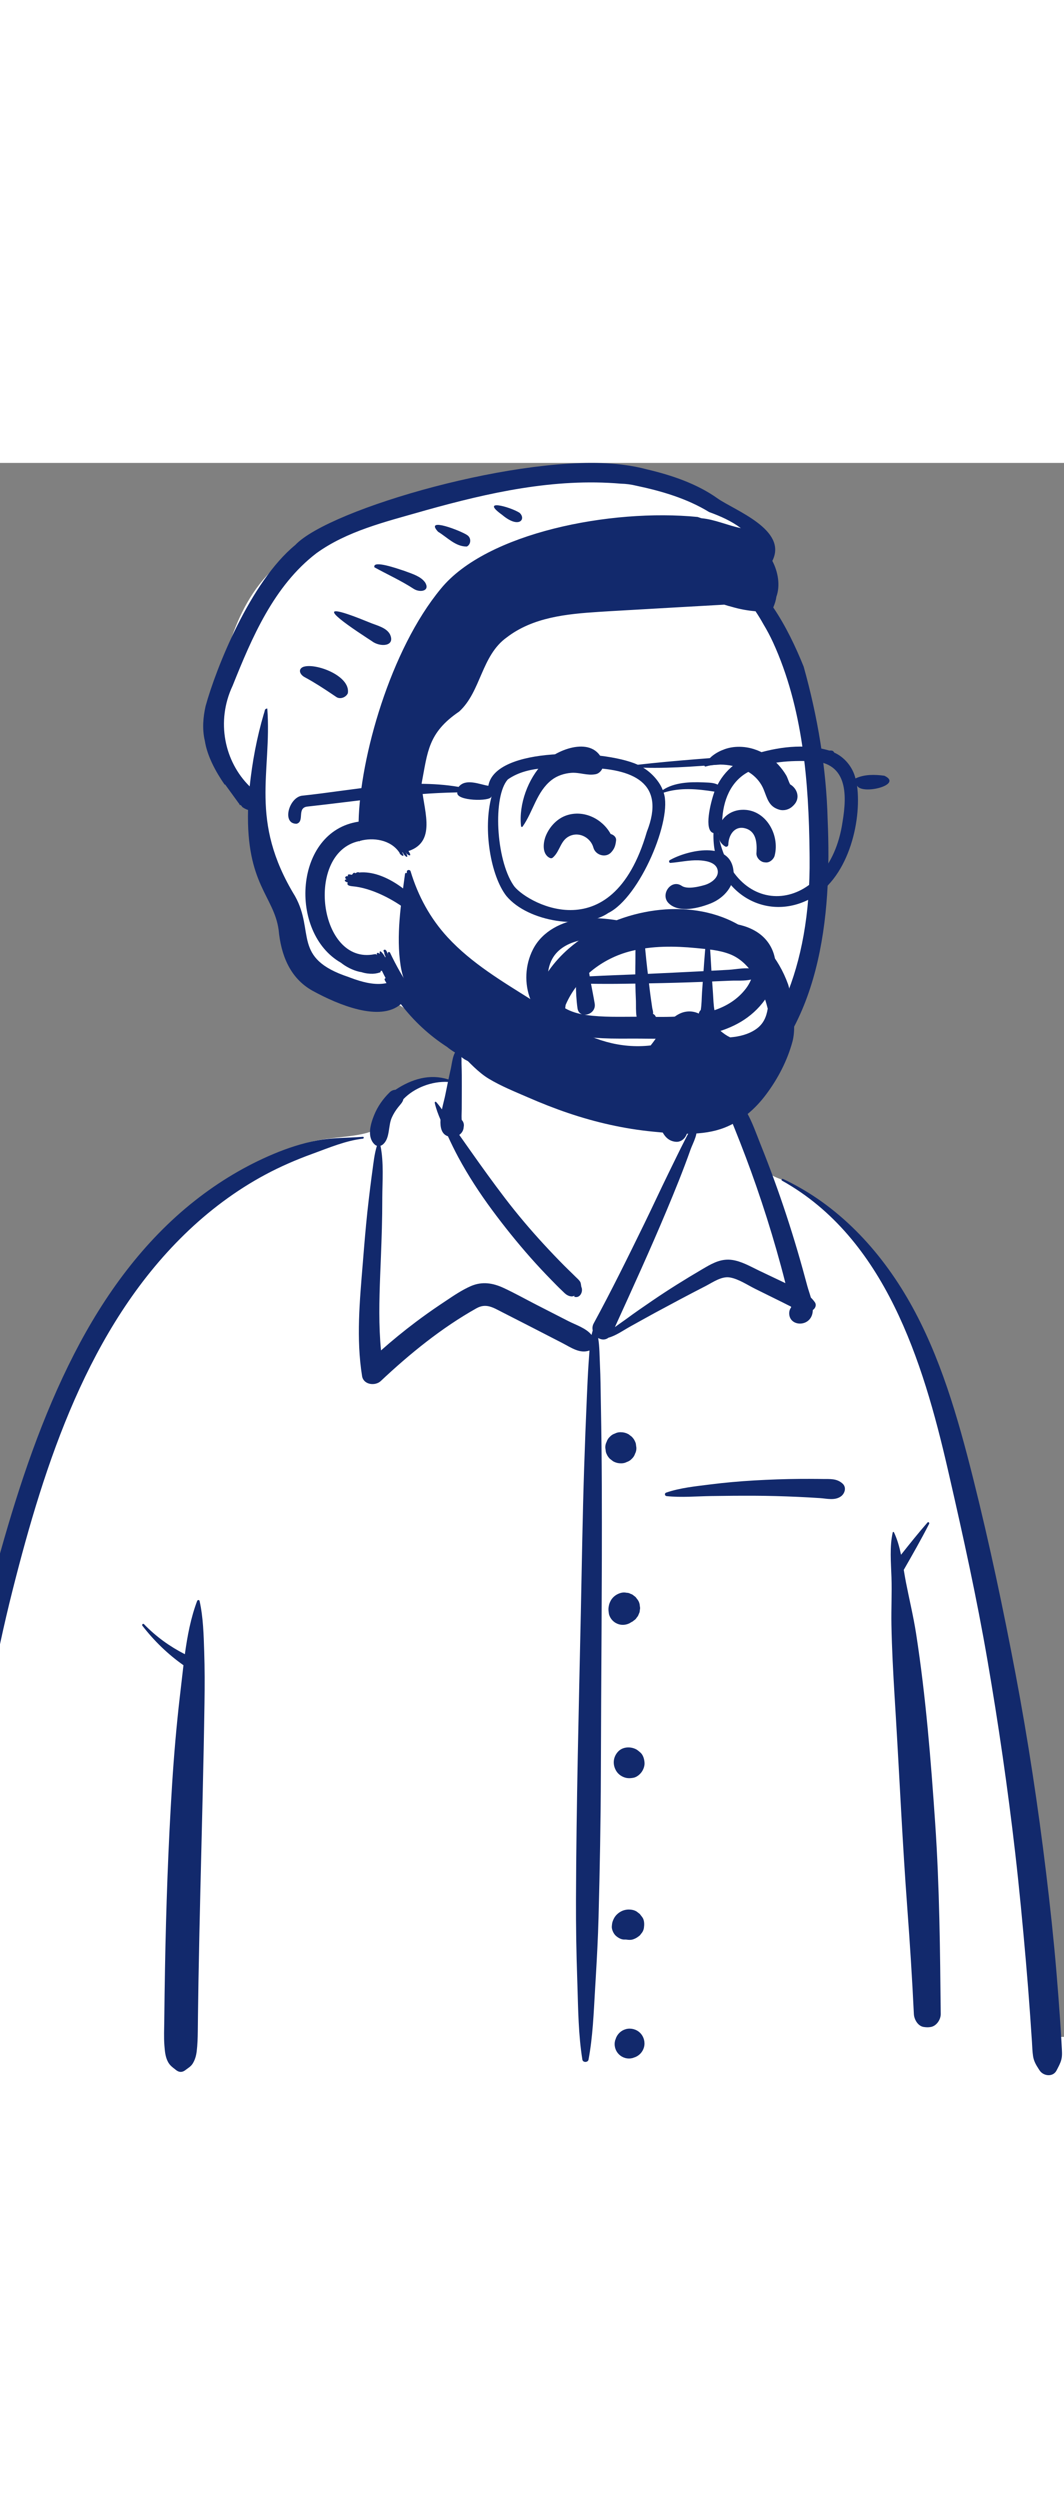 <svg width="255" height="599" viewBox="0 0 405 599" fill="none" xmlns="http://www.w3.org/2000/svg">
<rect x="0" y="0" width="405" height="599" fill="#808080" stroke="none"/>
<path fill-rule="evenodd" clip-rule="evenodd" d="M5.95 605.838C76.429 616.549 148.186 617.087 219.25 613.198C247.375 611.091 275.586 610.712 303.687 613.405C320.293 614.641 393.1 620.209 399.048 605.329C395.304 526.091 387.722 446.179 364.46 369.972C354.894 342.912 346.677 320.454 328.006 298.062C322.122 291.948 309.431 279.126 302.16 274.944C295.86 271.321 293.227 272.614 289.61 266.495C286.015 259.736 283.364 248.448 278.26 243.678C273.063 238.822 265.361 240.56 255.815 242.124C257.569 218.412 246.63 212.373 231.559 207.864C205.069 197.749 178.907 202.831 172.239 235.095C159.877 235.095 152.933 240.418 145.426 245.532C142.357 247.623 144.491 252.95 140.826 254.593C134.044 257.009 122.059 256.417 115.529 259.39C85.835 272.911 59.388 292.517 42.019 321.152C3.08 382.287 -23.668 511.069 -19.039 583.528C-21.067 586.709 -18.263 591.272 -17.55 594.693C-16.651 597.67 -13.737 599.649 -10.696 599.311C-6.453 603.877 0.111 604.893 5.95 605.838Z" fill="white"/>
<path fill-rule="evenodd" clip-rule="evenodd" d="M297.672 273.151C297.239 272.91 297.62 272.291 298.055 272.496C318.957 282.306 334.991 299.519 346.274 319.406C357.956 339.998 364.615 363.377 370.356 386.229L370.563 387.054C376.684 411.499 381.889 436.197 386.575 460.955C391.32 486.027 395.129 511.255 398.194 536.586C399.71 549.111 401.061 561.658 402.115 574.23C402.642 580.513 403.12 586.8 403.55 593.09C403.722 595.606 403.884 598.122 404.022 600.64L404.122 602.529C404.208 604.242 404.411 605.959 403.988 607.649C403.623 609.106 402.852 610.425 402.174 611.763C400.833 614.406 397.156 613.971 395.711 611.763L395.291 611.119C394.333 609.637 393.537 608.26 393.236 606.416C392.945 604.63 392.934 602.758 392.804 600.955C392.564 597.636 392.359 594.314 392.126 590.994C391.637 584.005 391.087 577.021 390.479 570.042C389.275 556.264 387.984 542.499 386.399 528.759C383.582 504.341 380.047 479.987 375.879 455.764C371.807 432.1 366.66 408.676 361.29 385.282L360.734 382.862C351.331 342.017 336.84 294.979 297.672 273.151ZM75.041 433.091C75.195 432.682 75.856 432.588 75.968 433.091C77.376 439.433 77.515 445.966 77.73 452.459C77.942 458.865 77.934 465.3 77.84 471.71C77.496 495.266 76.85 518.802 76.291 542.354C76.011 554.136 75.749 565.918 75.548 577.701C75.472 582.12 75.408 586.539 75.355 590.959L75.29 596.787C75.258 599.364 75.19 601.91 74.876 604.484C74.669 606.177 74.227 607.792 73.293 609.244C72.63 610.274 71.685 610.797 70.764 611.497L70.591 611.631C69.416 612.559 68.179 612.566 67.015 611.631L66.677 611.363C65.566 610.493 64.605 609.814 63.896 608.438C62.908 606.526 62.75 604.449 62.583 602.341C62.328 599.146 62.497 595.904 62.53 592.699C62.596 586.271 62.684 579.844 62.797 573.416C63.211 549.845 64.029 526.269 65.519 502.74C66.222 491.657 67.174 480.538 68.451 469.5L68.694 467.431C69.082 464.183 69.435 460.878 69.833 457.562C63.89 453.379 58.666 448.304 54.211 442.548C53.883 442.124 54.422 441.53 54.819 441.94C59.37 446.656 64.59 450.415 70.368 453.371C71.315 446.429 72.617 439.525 75.041 433.091ZM174.331 222.974C174.413 222.911 174.54 222.884 174.618 222.974C175.895 224.465 175.636 226.743 175.677 228.631L175.682 228.807C175.774 231.568 175.791 234.32 175.782 237.082L175.753 245.875C175.749 247.084 175.651 248.343 175.713 249.559L175.746 250.03C176.417 250.717 176.729 251.711 176.501 252.709C176.46 253.989 175.791 255.058 174.815 255.729L176.907 258.698L179 261.665C183.315 267.789 187.678 273.858 192.225 279.813C196.861 285.884 201.807 291.727 206.982 297.345C209.511 300.09 212.083 302.797 214.714 305.443C215.783 306.519 216.879 307.567 217.963 308.628L219.042 309.694C219.679 310.331 220.48 310.962 220.903 311.77C221.152 312.247 221.209 313.421 221.298 313.615C222.096 315.371 220.734 318.171 218.47 317.295L218.573 317.226C218.985 316.94 218.721 316.935 217.78 317.214C217.187 317.212 216.631 317.076 216.111 316.805L215.956 316.72C215.224 316.348 214.57 315.627 213.976 315.051L213.828 314.911C212.468 313.636 211.172 312.284 209.869 310.951C207.148 308.171 204.489 305.331 201.915 302.416C196.779 296.598 191.91 290.545 187.299 284.304C182.603 277.947 178.237 271.264 174.483 264.307C173.059 261.666 171.753 258.975 170.5 256.253C168.063 255.47 167.497 252.876 167.667 249.955C166.768 247.859 165.958 245.721 165.479 243.536C165.413 243.237 165.798 242.954 166.028 243.216C166.808 244.102 167.53 245.046 168.223 246.014C168.642 243.965 169.172 242.08 169.421 240.878L170.502 235.573C164.413 235.256 157.74 237.759 153.543 242.14C153.317 243.281 152.44 244.098 151.584 245.165C150.607 246.384 149.754 247.752 149.118 249.183C147.707 252.354 148.503 257.028 145.765 259.355C145.48 259.597 145.161 259.766 144.832 259.87C146.131 266.243 145.542 273.266 145.513 279.731L145.512 280.3C145.519 287.537 145.277 294.779 144.998 302.01L144.713 309.166C144.345 318.709 144.106 328.258 145.033 337.749C149.265 333.999 153.641 330.42 158.168 327.01C161.144 324.768 164.18 322.605 167.271 320.524L169.783 318.844C172.793 316.825 175.876 314.747 179.171 313.301C183.482 311.41 187.58 312.06 191.742 314C195.886 315.931 199.907 318.175 203.972 320.269C208.106 322.398 212.249 324.509 216.39 326.625C219.132 328.027 223.151 329.293 225.163 331.874C225.291 331.303 225.441 330.733 225.616 330.166C225.416 329.301 225.493 328.366 225.978 327.475C232.738 315.048 238.992 302.325 245.202 289.617C248.346 283.186 251.334 276.679 254.484 270.251L257.545 263.992C258.057 262.949 258.57 261.907 259.086 260.866C259.858 259.309 260.663 257.766 261.444 256.212C261.774 255.556 262.188 254.903 262.509 254.241L262.661 253.908C262.669 253.891 263.41 251.557 262.837 251.78L262.788 251.803C262.496 251.969 262.262 251.601 262.451 251.366C263.261 250.364 264.39 251.252 264.852 252.18C266.126 254.733 263.792 258.741 262.894 261.186L262.845 261.323C260.058 269.214 256.904 276.956 253.671 284.672C247.473 299.465 240.815 314.03 234.172 328.621L234.093 328.872C235.509 327.786 237.022 326.8 238.317 325.84C241.585 323.418 244.948 321.116 248.306 318.821C254.463 314.612 260.788 310.68 267.217 306.904L268.504 306.151C271.715 304.279 274.896 302.761 278.708 303.323C282.25 303.845 285.542 305.748 288.741 307.294L289.072 307.453L298.958 312.155C297.901 307.939 296.757 303.743 295.563 299.562C293.235 291.408 290.673 283.323 287.894 275.31C285.3 267.823 282.494 260.418 279.527 253.072L278.634 250.867C277.424 247.842 276.221 244.544 272.764 243.613C269.309 242.682 265.345 244.062 262.187 242.092C261.9 241.913 261.936 241.439 262.284 241.352L264.232 240.86C267.891 239.95 272.18 239.034 275.64 239.919C279.405 240.884 282.52 244.046 284.347 247.332C286.378 250.988 287.81 255.08 289.351 258.978L289.595 259.592C291.364 264.004 293.066 268.442 294.694 272.909C297.949 281.836 300.912 290.871 303.594 299.987C304.887 304.381 306.113 308.795 307.292 313.221C307.631 314.493 308.19 316.037 308.648 317.646C309.174 318.159 309.671 318.731 310.138 319.384C310.912 320.466 310.356 321.736 309.394 322.384C309.357 323.492 309.11 324.533 308.522 325.426C306.227 328.912 300.159 328.014 300.405 323.328C300.442 322.61 300.722 321.925 301.145 321.347L301.133 321.253L301.085 321.081C300.031 320.576 298.973 320.013 297.858 319.462L287.483 314.333C284.478 312.847 281.148 310.551 277.806 309.985C274.691 309.457 271.404 311.779 268.728 313.18L268.554 313.27C262.083 316.589 255.66 320.017 249.263 323.474C246.14 325.162 243.057 326.92 239.946 328.627C237.345 330.055 234.537 332.105 231.613 332.911C230.365 333.883 228.881 333.753 227.689 333.018C228.234 336.394 228.2 339.859 228.367 343.311C228.592 347.925 228.627 352.552 228.701 357.173L228.731 358.906C228.927 369.121 229.033 379.339 229.071 389.556C229.21 425.94 228.808 462.334 228.714 498.717C228.666 516.997 228.304 535.293 227.83 553.566C227.628 561.309 227.208 569.043 226.753 576.774L226.503 580.991C225.974 589.889 225.661 598.885 224.015 607.663C223.8 608.808 221.864 608.837 221.674 607.663C220.158 598.257 220.074 588.645 219.783 579.129L219.721 577.227C219.371 567.01 219.205 556.799 219.241 546.576C219.37 510.178 220.316 473.803 221.089 437.415C221.478 419.133 221.74 400.842 222.344 382.566C222.646 373.421 222.988 364.282 223.394 355.141C223.575 351.059 223.75 346.982 224.021 342.907L224.143 341.16C224.227 340.021 224.295 338.895 224.378 337.78C220.697 339.125 217.33 336.635 214.019 334.931C210.203 332.967 206.388 331 202.571 329.039L198.75 327.082L191.103 323.179C187.66 321.421 185.008 319.671 181.336 321.733C168.106 329.159 155.949 339.04 144.932 349.408C142.82 351.396 138.356 350.862 137.821 347.529C135.535 333.293 136.925 318.851 138.092 304.572L138.522 299.27C139.044 292.938 139.611 286.607 140.368 280.3C140.706 277.48 141.043 274.66 141.416 271.845L141.703 269.734C142.169 266.397 142.474 263.079 143.467 259.879C143.154 259.777 142.852 259.611 142.582 259.355C139.595 256.519 141.035 251.598 142.399 248.225C143.745 244.895 145.797 241.989 148.368 239.488C148.928 238.942 149.719 238.59 150.513 238.572C156.745 234.441 163.582 232.379 170.698 234.634C170.898 233.678 171.102 232.723 171.317 231.771L171.535 230.82C172.089 228.457 172.294 224.555 174.331 222.974ZM238.207 596.058C240.141 595.526 242.259 596.087 243.676 597.505C245.092 598.923 245.653 601.041 245.12 602.976C244.854 603.928 244.372 604.755 243.676 605.457C243.025 606.104 242.265 606.566 241.397 606.843L241.195 606.903L240.879 607.035C239.91 607.296 238.94 607.296 237.971 607.035C237.044 606.775 236.24 606.306 235.557 605.628C234.879 604.945 234.41 604.14 234.15 603.212C233.889 602.242 233.889 601.272 234.15 600.302L234.282 599.986C234.548 599.033 235.03 598.206 235.727 597.505C236.428 596.808 237.255 596.325 238.207 596.058ZM353.043 403.239C353.361 402.875 353.876 403.342 353.679 403.73C350.666 409.639 347.309 415.505 344.009 421.264C344.273 422.86 344.535 424.443 344.837 425.986C346.122 432.563 347.697 439.022 348.724 445.662C352.413 469.529 354.329 493.655 355.973 517.737C357.621 541.904 357.832 566.083 358.08 590.298C358.102 592.397 356.488 594.836 354.326 595.231C353.336 595.412 352.595 595.377 351.608 595.231C349.357 594.9 347.95 592.321 347.853 590.298C347.208 576.764 346.34 563.248 345.335 549.736C343.552 525.779 342.463 501.761 341.023 477.78L340.516 469.398C339.972 460.316 339.474 451.228 339.312 442.133C339.204 436.107 339.526 430.083 339.328 424.064C339.145 418.508 338.582 412.466 339.807 407.006C339.852 406.802 340.175 406.75 340.268 406.946C341.542 409.627 342.348 412.542 342.97 415.517C346.251 411.365 349.592 407.204 353.043 403.239ZM138.121 256.456C138.582 256.423 138.564 257.116 138.121 257.167C131.682 257.914 125.462 260.536 119.382 262.764L118.861 262.954C112.719 265.184 106.73 267.777 100.967 270.867C89.699 276.91 79.352 284.702 70.204 293.622C33.679 329.23 17.034 380.579 4.837 428.833C-1.939 455.643 -6.758 482.906 -9.882 510.378C-11.426 523.965 -12.518 537.603 -13.155 551.262C-13.481 558.263 -13.686 565.27 -13.772 572.277C-13.816 575.867 -13.829 579.457 -13.825 583.047C-13.823 584.692 -13.529 586.763 -13.969 588.36C-14.377 589.839 -15.527 591.142 -16.378 592.375C-17.386 593.838 -19.198 593.761 -20.22 592.375L-20.597 591.871C-21.688 590.424 -22.754 589.04 -22.91 587.149C-23.077 585.122 -22.959 583.032 -22.967 580.995C-22.984 576.893 -22.933 572.79 -22.851 568.688C-22.693 560.826 -22.384 552.968 -21.923 545.117C-20.989 529.187 -19.451 513.288 -17.249 497.483C-13.335 469.389 -7.467 441.564 0.218 414.261C7.468 388.505 16.058 362.825 28.294 338.967C39.655 316.815 54.559 296.208 74.226 280.727C83.372 273.528 93.328 267.528 104.062 263.01C109.475 260.731 115.16 258.871 120.941 257.81C126.659 256.762 132.351 256.908 138.121 256.456ZM239.316 550.532C240.337 550.525 241.476 550.749 242.352 551.314L243.522 552.22C243.839 552.627 244.155 553.036 244.47 553.446C245.202 554.401 245.299 555.945 245.146 557.082C245.112 557.842 244.886 558.548 244.47 559.202L243.578 560.357C242.722 561.056 242.007 561.555 240.97 561.891C240.428 562.066 239.906 562.103 239.385 562.076L239.211 562.065L239.316 562.079L239.133 562.059C238.964 562.044 238.794 562.026 238.623 562.003C238.507 561.988 238.391 561.979 238.275 561.963C238.163 561.954 238.055 561.95 237.943 561.96C236.624 562.084 235.299 561.336 234.363 560.477C233.519 559.702 232.763 558.06 232.88 556.895L232.93 556.409C233.019 555.588 233.092 555.265 233.44 554.441C233.777 553.639 234.249 552.931 234.892 552.333C236.122 551.188 237.628 550.544 239.316 550.532ZM235.234 490.468C236.984 488.56 239.99 488.419 242.16 489.573C242.689 489.855 243.174 490.307 243.64 490.683C244.815 491.633 245.276 493.347 245.341 494.791C245.405 496.219 244.652 497.914 243.64 498.899L243.395 499.137C242.79 499.726 241.924 500.237 241.078 500.393C239.713 500.644 238.568 500.636 237.297 500.1C236.206 499.639 235.265 498.898 234.625 497.893L234.521 497.723C234.477 497.653 234.436 497.581 234.397 497.508L234.34 497.397C233.124 495.058 233.451 492.41 235.234 490.468ZM236.141 430.086C236.93 429.838 237.719 429.803 238.508 429.98C239.044 429.982 239.543 430.117 240.006 430.385C240.509 430.526 240.946 430.781 241.316 431.15C241.761 431.413 242.117 431.768 242.381 432.214C242.906 432.788 243.26 433.461 243.443 434.234L243.655 435.813L243.443 437.392L242.845 438.811C242.68 439.026 242.515 439.241 242.347 439.455C242.083 439.902 241.727 440.259 241.28 440.523C240.989 440.813 240.656 441.029 240.283 441.179C238.961 442.127 237.2 442.436 235.634 442.004C234.704 441.744 233.897 441.273 233.212 440.592C232.532 439.907 232.061 439.099 231.801 438.169L231.693 437.426C231.555 436.43 231.533 435.878 231.815 434.611C231.939 434.054 232.298 433.269 232.485 432.938C233.288 431.526 234.599 430.559 236.141 430.086ZM304.671 386.646C306.937 386.63 309.203 386.635 311.469 386.66L313.168 386.682C316.014 386.727 318.451 386.434 320.688 388.409C322.312 389.843 321.597 392.248 320.056 393.328C317.72 394.963 314.791 394.141 312.107 393.96C309.275 393.77 306.442 393.613 303.608 393.485C298.12 393.24 292.63 393.083 287.136 393.059C281.655 393.036 276.165 393.088 270.684 393.176C265.107 393.267 259.3 393.787 253.755 393.209C252.993 393.13 252.821 392.127 253.573 391.867C258.799 390.058 264.678 389.472 270.154 388.78C275.803 388.066 281.452 387.561 287.136 387.233C292.975 386.898 298.822 386.687 304.671 386.646ZM236.13 368.881L236.317 368.885C237.315 368.887 238.248 369.122 239.119 369.589L239.304 369.693L240.502 370.618C241.235 371.357 241.743 372.228 242.023 373.231L242.235 374.805C242.266 375.62 242.096 376.38 241.725 377.086C241.487 377.82 241.079 378.454 240.502 378.991C239.966 379.568 239.331 379.976 238.598 380.215C237.946 380.557 237.249 380.728 236.504 380.729L236.317 380.725C235.25 380.721 234.254 380.452 233.331 379.917L232.133 378.991C231.4 378.252 230.892 377.381 230.612 376.378L230.4 374.805C230.37 373.99 230.539 373.229 230.91 372.524C231.149 371.79 231.557 371.154 232.133 370.618C232.669 370.041 233.304 369.633 234.038 369.394C234.689 369.052 235.386 368.881 236.13 368.881ZM253.673 229.804C254.948 227.956 257.258 229.599 256.928 231.085C257.015 235.256 257.228 239.305 258.177 243.392C258.611 245.262 259.181 247.135 260.058 248.849L260.427 249.571C261.563 251.816 262.445 253.934 260.915 256.398C260.194 257.559 258.89 258.432 257.477 258.371C251.212 258.1 250.351 249.374 249.97 244.503C249.577 239.486 250.798 233.972 253.673 229.804Z" fill="#12296C"/>
<path fill-rule="evenodd" clip-rule="evenodd" d="M217.495 4.16C241.648 4.16 270.627 15.875 273.091 16.109L273.157 16.113C274.453 16.113 279.519 19.973 288.353 27.695L278.784 46.367L279.559 47.107C283.264 50.661 286.427 53.901 288.924 56.455C309.312 77.308 312.976 159.182 308.171 187.734C303.367 216.286 294.468 244.225 253.037 244.225C211.607 244.225 165.515 219.301 158.415 211.539C153.681 206.365 148.364 203.886 142.464 204.102C142.222 203.796 141.981 203.491 141.742 203.187L140.874 203.064C132.708 201.88 126.857 200.288 123.321 198.286C116.414 194.377 108.823 173.823 108.823 169.296C108.823 164.813 97.487 132.206 97.26 128.755L97.257 128.66C97.257 125.775 82.448 112.515 82.448 108.304C82.448 104.092 79.463 104.348 82.448 89.508L83.315 85.149C86.492 69.349 92.709 43.187 116.414 31.819C142.464 19.326 193.098 4.16 217.495 4.16Z" fill="white"/>
<path fill-rule="evenodd" clip-rule="evenodd" d="M112.393 31.232C125.385 17.435 199.142 -3.906 236.458 0.618L237.577 0.763C240.555 1.141 243.49 1.713 246.386 2.49C255.748 4.678 265.418 7.99 273.154 13.523C279.612 18.049 299.984 25.441 293.979 37.282C296.206 41.502 297.037 46.717 295.532 50.873C295.343 52.309 294.9 53.631 294.334 55.002C299.091 62.025 302.857 69.967 305.905 77.52C311.233 96.531 314.548 116.315 315.033 135.711C316.648 172.56 312.61 216.577 280.532 240.406C261.154 255.505 230.799 256.013 209.023 237.291C207.787 235.828 201.975 231.879 203.914 231.187C204.492 231.797 205.085 232.39 205.689 232.973C205.662 232.908 205.656 232.844 205.668 232.773L205.099 232.259C204.029 231.268 202.643 229.831 204.222 230.112C204.292 230.193 204.368 230.264 204.443 230.345C204.777 230.545 205.03 230.719 205.226 230.873L205.327 230.954L205.296 230.921C204.387 229.951 203.841 228.961 205.201 229.593L205.381 229.681C205.986 230.318 206.6 230.928 207.226 231.521C207.216 231.451 207.226 231.381 207.265 231.305L206.681 230.741C206.111 230.183 206.198 230.181 206.477 229.729C205.266 228.032 207.526 229.04 207.685 229.702C209.099 229.368 210.34 232.023 211.251 232.347C251.171 263.053 309.102 235.807 308.164 150.244L308.15 148.57C307.876 121.21 305.574 93.09 294.264 68.323C293.164 65.937 291.933 63.617 290.58 61.371C289.646 59.687 288.648 58.046 287.575 56.449C284.57 56.206 281.602 55.655 278.679 54.803C277.675 54.549 276.683 54.268 275.69 53.939C261.19 54.73 247.012 55.591 232.471 56.407L227.928 56.69C215.61 57.483 202.871 58.752 192.93 66.375C183.177 73.315 183.133 87 174.783 94.62C162.877 102.705 162.79 109.995 160.498 121.909C160.668 130.891 166.892 143.94 155.47 147.72C157.397 150.469 154.711 149.148 154.499 148.184C154.478 148.19 154.456 148.195 154.44 148.195C156.157 151.389 153.633 149.378 153.41 148.352C153.275 148.314 153.14 148.217 153.005 148.082C154.735 150.88 151.938 148.92 152.104 148.411C148.761 143.27 141.881 142.472 137.031 143.834C136.971 144.017 136.756 144.034 136.621 143.936C115.999 148.408 121.32 191.121 142.453 186.992C143.358 186.807 143.336 187.242 143.516 187.284C143.027 186.001 144.404 186.523 144.389 186.792L144.473 186.788C144.539 186.782 144.512 186.775 144.562 186.792C144.09 184.17 146.746 187.97 146.536 188.126C146.618 188.077 146.709 188.05 146.79 188.039L146.699 187.79C146.258 186.615 146.296 187.104 146.299 186.431C145.968 185.599 145.943 185.963 146.021 185.421C147.185 184.518 147.529 187.256 147.917 187.456C147.252 186.528 147.781 185.77 148.409 186.274C153.168 196.29 159.317 205.702 167.263 213.116C168.132 213.801 169.011 214.476 169.922 215.113C173.302 218.058 178.486 219.952 181.65 222.561C181.65 222.605 181.629 222.659 181.597 222.713L181.669 222.778L181.742 222.847L182.843 223.376C183.167 223.652 183.458 223.959 183.716 224.299C183.992 224.618 184.234 224.969 184.44 225.341C184.542 225.795 184.316 225.983 183.884 225.789C183.695 225.724 183.506 225.649 183.318 225.579C183.328 225.595 183.333 225.606 183.345 225.616C183.406 225.71 183.826 226.682 183.343 226.524L183.285 226.502C183.02 226.404 182.757 226.296 182.498 226.194C182.805 226.577 183.085 226.993 183.333 227.344C183.598 227.619 183.759 227.943 183.825 228.31C183.813 228.515 183.701 228.601 183.496 228.574C183.183 228.472 182.875 228.364 182.567 228.25L182.655 228.418C182.872 228.846 183.182 229.564 182.632 229.324C182.163 229.179 181.71 229.011 181.257 228.828C181.219 228.903 181.144 228.93 180.992 228.86C179.552 228.348 178.16 227.721 176.828 226.982C175.657 226.129 174.475 225.293 173.3 224.445C172.193 223.781 171.125 223.042 170.106 222.211C163.284 217.802 157.311 212.202 152.573 205.964C144.649 212.83 128.806 206.271 119.005 200.896C110.336 196.092 106.929 187.21 106.048 177.634C104.217 164.742 93.686 160.329 94.419 132.04C94.403 132.046 94.386 132.046 94.364 132.046C93.981 131.932 93.61 131.781 93.259 131.587C92.897 131.414 92.558 131.209 92.239 130.961L91.845 130.416C91.641 130.302 91.457 130.184 91.317 130.065L91.244 130.159C91.014 130.437 91.169 130.018 91.182 129.935L90.498 129.004C88.876 126.789 87.096 124.302 85.647 122.314L85.601 122.395C85.568 122.456 85.551 122.5 85.566 122.519C82.116 117.56 78.872 111.57 77.971 105.771C76.906 101.304 77.322 96.701 78.251 92.563C82.231 78.074 95.271 45.285 112.393 31.232ZM206.017 231.615L205.8 231.422L205.991 231.66C206.09 231.783 206.192 231.894 206.358 232.007C206.347 231.969 206.347 231.931 206.352 231.888C206.242 231.804 206.129 231.712 206.017 231.615ZM236.293 7.898C210.987 5.722 186.098 11.299 161.95 18.051L160.285 18.53C146.554 22.45 132.035 25.977 120.432 34.368C104.22 46.791 95.849 66.554 88.543 84.802C82.164 98.359 85.425 113.646 95.039 123.113C96.039 113.706 97.744 104.574 100.409 95.515C100.965 94.1 100.544 93.636 101.743 93.452C103.554 117.863 94.637 135.9 112.283 164.831C119.939 178.482 111.076 188.471 132.698 195.654L133.283 195.878C137.787 197.579 142.707 198.921 147.119 197.971L146.724 197.327C146.32 196.665 146.198 196.343 146.784 196.06C146.769 196.027 146.747 195.995 146.725 195.957C146.251 195.061 145.792 194.155 145.355 193.237C145.177 193.296 144.999 193.339 144.815 193.388C144.935 193.609 144.95 193.831 144.616 193.906C143.427 194.314 142.207 194.478 140.957 194.401L140.689 194.381C139.277 194.295 138.388 194.037 137.592 193.798C137.328 193.755 137.064 193.712 136.804 193.658C134.244 193.09 131.535 191.646 129.781 190.214C109.789 178.854 111.855 140.181 136.497 136.526C137.003 112.177 148.578 71.097 167.788 47.895C185.153 26.553 232.558 17.303 265.539 20.565C266.019 20.724 266.5 20.885 266.981 21.047C272.069 21.5 276.918 23.767 282.01 24.821C278.354 22.08 274.207 20.254 269.935 18.702C261.423 13.493 251.665 10.674 242.238 8.686C240.285 8.206 238.305 7.942 236.293 7.898ZM135.369 156.086C136.694 155.366 136.543 156.061 136.848 155.859C146.378 155.082 156.654 163.43 161.981 170.389C161.56 170.827 160.422 169.531 160.223 169.326C160.196 169.353 160.163 169.375 160.131 169.385L160.279 169.595C162.438 172.695 158.158 169.047 157.757 168.295C157.687 168.333 157.617 168.355 157.536 168.338C157.875 168.671 158.912 169.54 159.09 170.157L159.364 170.386C161.955 172.606 161.74 174.275 158.799 171.123C158.869 171.269 158.896 171.404 158.847 171.512L158.948 171.58C160.395 172.591 161.584 175.41 158.561 172.516C158.876 174.63 155.565 170.544 155.459 170.573C149.731 166.074 141.298 161.699 134.112 161.111L133.865 161.083C132.547 160.913 131.923 160.522 132.386 159.659C130.762 159.273 131.143 158.473 131.911 158.499C130.766 157.745 131.797 157.025 132.462 157.306C132.005 156.04 133.837 156.883 134.005 156.707C134.956 155.239 135.212 156.463 135.369 156.086ZM115.393 77.634C119.97 75.956 133.491 80.978 132.409 87.629C131.765 89.156 129.643 90.031 128.151 89.169L126.205 87.861C122.817 85.59 119.761 83.6 116.123 81.62C114.144 80.637 113.291 78.55 115.393 77.634ZM141.436 67.75L139.668 66.599C130.128 60.352 116.642 50.887 140.559 60.68C143.285 61.85 146.907 62.542 148.394 65.139C150.731 69.926 144.582 70.248 141.436 67.75ZM142.508 39.722C141.742 36.815 151.268 40.226 154.04 41.125L154.463 41.285C157.16 42.29 160.252 43.223 161.865 45.552C163.756 48.77 159.93 49.437 157.56 47.983C152.701 44.806 147.374 42.409 142.508 39.722ZM166.73 26.182C161.368 20.324 175.717 25.936 177.867 27.494L177.928 27.54C179.532 28.669 179.207 31.103 177.7 31.817C173.413 31.899 170.258 28.323 166.73 26.182ZM191.128 19.764C182.604 13.635 193.832 16.55 197.732 18.952C200.39 21.297 197.652 25.256 191.128 19.764Z" fill="#12296C"/>
<path fill-rule="evenodd" clip-rule="evenodd" d="M221.566 173.516C230.813 172.394 239.777 175.226 248.817 176.654C253.591 177.407 258.37 177.97 263.2 178.179C264.172 178.222 265.144 178.246 266.116 178.266C266.206 177.41 266.685 176.624 267.723 176.153C269.851 175.188 271.553 174.753 273.889 174.846C276.027 174.93 278.173 175.15 280.278 175.536C284.101 176.237 287.942 177.829 290.738 180.593C297.21 186.991 296.225 197.267 291.224 204.236C280.892 218.635 262.035 219.303 245.885 219.115L244.394 219.096C229.689 218.886 208.649 221.079 201.969 204.34C199.512 198.184 199.853 191.049 202.861 185.145C206.449 178.103 214.001 174.435 221.566 173.516ZM267.5 197.491L267.369 197.497C260.589 197.758 253.81 197.942 247.026 198.062C247.229 199.805 247.436 201.548 247.673 203.288C247.859 204.656 248.058 206.023 248.265 207.389C248.353 207.967 248.675 208.865 248.584 209.437L248.551 209.664C248.899 209.821 249.215 210.075 249.45 210.444C249.532 210.571 249.591 210.7 249.651 210.828C254.917 210.869 260.585 210.767 265.954 209.809L265.965 209.692C266.063 209.006 266.348 208.544 266.727 208.227C267.104 206.039 267.07 203.707 267.216 201.536C267.307 200.187 267.405 198.839 267.5 197.491ZM241.845 198.154C236.958 198.237 232.069 198.302 227.183 198.242L224.965 198.208C225.433 200.722 225.943 203.227 226.367 205.758C226.809 208.396 224.488 210.073 222.48 210.005C222.705 210.042 222.93 210.081 223.156 210.112C229.431 211 235.946 210.765 242.315 210.758C241.972 208.757 242.111 206.499 242.06 204.83L242.05 204.571C241.952 202.431 241.884 200.293 241.845 198.154ZM208.651 197.693C208.82 199 209.15 200.28 209.644 201.471C211.73 206.504 216.512 208.852 221.572 209.841C220.694 209.538 219.997 208.809 219.821 207.561C219.382 204.457 219.224 201.302 219.213 198.151C215.686 198.118 212.136 198.042 208.651 197.693ZM285.891 196.618C283.38 197.211 280.462 196.939 277.999 197.051C275.691 197.156 273.383 197.248 271.075 197.341C271.184 198.917 271.29 200.493 271.405 202.068C271.553 204.105 271.567 206.256 271.957 208.284C276.602 206.698 280.763 204.155 283.885 200.088C284.663 199.074 285.36 197.885 285.891 196.618ZM220.505 181.774C216.325 182.764 212.37 184.855 210.244 188.682C208.982 190.953 208.427 193.644 208.534 196.296C212.066 195.884 215.659 195.728 219.235 195.599C219.247 194.955 219.262 194.311 219.282 193.669L219.337 192.023C219.434 188.884 219.483 184.941 220.505 181.774ZM242.137 182.157L240.297 181.95C235.187 181.367 230.079 180.756 224.969 181.106C224.229 181.158 223.478 181.238 222.726 181.348C223.629 184.61 223.553 188.44 223.93 191.668C224.076 192.917 224.26 194.155 224.464 195.388L225.351 195.346C230.835 195.049 236.324 194.866 241.812 194.648C241.811 193.617 241.817 192.586 241.834 191.554L241.854 190.522C241.916 187.886 241.746 184.917 242.137 182.157ZM267.799 181.738C262.447 182.603 256.915 182.787 251.658 182.793C249.558 182.796 247.459 182.667 245.361 182.481C245.498 183.598 245.569 184.729 245.672 185.831C245.879 188.057 246.115 190.281 246.373 192.502L246.602 194.446C253.348 194.14 260.093 193.809 266.837 193.467L267.788 193.416L268.055 189.68C268.237 187.189 268.437 184.699 268.719 182.219L268.507 182.143C268.258 182.041 268.023 181.9 267.799 181.738ZM270.124 182.666C270.419 186.188 270.582 189.724 270.799 193.252L275.245 193.015C275.985 192.974 276.726 192.933 277.467 192.89C280.348 192.724 284.05 191.851 286.898 192.665C287.116 190.075 286.376 187.551 284.039 185.811C279.936 182.754 274.713 183.842 270.124 182.666ZM254.934 151.18C261.554 147.387 278.165 143.51 279.217 155.43C279.701 160.916 275.625 165.461 270.865 167.489L270.686 167.564C266.222 169.4 258.31 171.474 254.447 167.492C251.232 164.178 255.496 158.236 259.491 160.951C261.545 162.345 265.866 161.318 268.157 160.654L268.301 160.612C270.773 159.885 274.069 157.558 273.047 154.513C272.142 151.818 268.293 151.326 265.882 151.238C262.283 151.109 258.781 151.946 255.215 152.218C254.65 152.261 254.476 151.442 254.934 151.18ZM282.358 132.012C291.343 131.591 296.932 141.407 294.866 149.45C294.509 150.838 292.958 152.2 291.46 152.044L291.083 152.009C290.891 151.991 290.698 151.967 290.521 151.918C289.099 151.524 287.825 150.044 287.928 148.51L287.956 148.063C288.165 144.263 287.754 139.886 283.241 138.966C279.413 138.185 277.276 141.871 277.231 145.264C277.222 145.867 276.546 146.287 276.014 145.963C273.247 144.279 272.768 140.927 273.824 138.041C275.164 134.384 278.516 132.192 282.358 132.012ZM215.678 134.118C222.217 131.935 229.271 135.422 232.438 141.206C233.548 141.528 234.657 142.384 234.503 143.696C234.28 145.583 233.945 146.772 232.637 148.203C230.592 150.442 226.761 149.297 225.911 146.542L225.875 146.417C224.909 142.855 220.991 140.505 217.421 141.752C213.251 143.208 213.372 147.615 210.447 150.182C210.103 150.484 209.691 150.532 209.279 150.333C206.172 148.83 206.73 144.31 207.838 141.722C209.291 138.326 212.114 135.307 215.678 134.118ZM206.773 114.251C212.071 108.842 225.888 103.607 229.513 113.596C230.203 115.499 228.733 118.064 226.753 118.459C223.511 119.104 220.635 117.696 217.414 117.949C214.807 118.154 212.088 119.026 210.003 120.642C204.23 125.118 202.96 132.688 198.937 138.384C198.741 138.661 198.361 138.545 198.325 138.218C197.409 129.925 200.969 120.175 206.773 114.251ZM275.876 108.926C279.392 107.683 283.374 107.79 286.908 108.892C290.469 110.003 293.738 112.112 296.256 114.868C297.398 116.119 298.456 117.5 299.304 118.969C299.754 119.748 300.228 121.357 300.74 122.315C303.51 123.915 304.694 127.561 302.214 130.155L302.102 130.269L301.77 130.598C300.437 131.918 298.427 132.491 296.608 131.963C292.536 130.784 292.041 127.576 290.631 124.17C289.7 121.92 288.105 119.93 286.171 118.467C281.6 115.013 274.105 113.912 268.602 115.54C268.309 115.627 267.965 115.254 268.174 114.983C269.217 113.631 269.818 112.522 271.214 111.432C272.631 110.325 274.178 109.526 275.876 108.926Z" fill="#12296C"/>
<path fill-rule="evenodd" clip-rule="evenodd" d="M215.296 206.288C219.664 196.05 229.196 188.526 240.172 185.776C248.231 183.761 256.69 183.825 264.906 184.625C269.21 185.041 273.827 185.382 277.884 186.981C281.348 188.347 284.171 190.93 286.294 193.962C288.821 197.555 290.539 201.666 291.746 205.881C291.918 206.48 292.079 207.084 292.229 207.691C291.704 210.87 290.59 213.577 287.646 215.576C284.774 217.528 281.346 218.327 277.929 218.611C277.594 218.449 277.271 218.284 276.974 218.114C271.649 215.065 267.902 207.858 261.181 208.833C255.184 209.704 251.236 217.254 247.669 221.682C236.221 223.016 224.781 219.574 215.466 213.025C214.993 210.783 214.966 208.522 215.296 206.288ZM300.01 198.522C299.094 195.95 297.941 193.46 296.573 191.114C292.053 183.355 285.114 177.174 276.877 173.64C257.39 165.292 232.177 171.176 216.44 184.868C211.064 189.548 205.629 196.426 203.985 203.824C203.494 203.921 203.031 204.177 202.649 204.537C191.279 197.375 179.571 190.484 170.409 180.556C163.755 173.343 159.127 164.806 156.293 155.425C156.062 154.653 154.817 154.766 154.855 155.621C154.866 155.82 154.877 156.02 154.887 156.22C154.769 155.852 154.209 156.041 154.165 156.398C152.641 167.793 150.734 179.875 152.49 191.33C153.54 198.165 156.644 203.169 160.792 208.572C165.237 214.364 170.269 219.751 175.414 224.917C178.679 228.196 182.089 231.979 186.086 234.383C190.736 237.177 196.01 239.301 200.972 241.456C206.02 243.655 211.144 245.687 216.364 247.448C226.8 250.982 237.586 253.424 248.56 254.494C257.347 255.348 267.389 256.278 275.81 252.97C282.264 250.436 287.474 245.855 291.606 240.343C296.105 234.34 299.661 227.502 301.627 220.291C303.67 212.801 300.441 199.729 300.01 198.522Z" fill="#12296C"/>
<path fill-rule="evenodd" clip-rule="evenodd" d="M320.689 136.709C315.546 171.517 279.642 175.366 273.263 140.81C274.287 140.362 275.023 139.479 274.869 137.765C274.833 130.234 277.17 122.275 283.96 118.087C290.976 113.766 299.187 113.337 307.307 113.446C322.801 113.077 322.475 126.035 320.689 136.709ZM267.642 121.571C262.78 121.365 256.627 121.537 252.271 124.501C251.074 121.275 247.962 117.83 244.818 115.987C256.504 116.33 268.533 115.179 280.306 114.286C277.488 116.208 274.866 119.095 273.162 122.434C271.581 121.59 269.316 121.669 267.642 121.571ZM246.208 140.399C232.724 186.837 199.066 166.596 195.397 160.645C188.778 150.797 187.533 126.857 193.298 120.456C201.551 114.668 213.234 116.157 222.984 116.015C240.894 116.257 253.615 121.618 246.208 140.399ZM336.61 119.041C332.947 118.561 329.032 118.465 325.626 120.079C324.577 115.619 321.285 111.89 317.567 110.249C317.117 109.685 317.185 109.381 315.648 109.466C306.21 106.628 295.649 108.13 286.579 111.04C272.255 112.247 257.227 113.199 242.783 114.861C229.252 108.782 188.418 107.891 185.881 122.876C182.689 122.398 177.252 119.884 174.57 123.294C154.895 119.957 134.566 124.595 114.805 126.66C109.831 127.577 107.27 137.453 112.916 137.318C116.09 136.456 112.818 131.168 117.092 130.771C136.157 128.687 154.806 125.731 174.066 125.385C173.396 128.713 186.805 128.929 187.003 126.986C187.032 127.001 187.062 127.011 187.091 127.024C183.778 139.378 186.769 157.159 192.757 164.82C201.147 174.852 222.21 177.73 231.55 171.275C243.598 165.318 256.131 135.415 252.611 125.48C259 123.454 265.317 124.063 271.948 125.095C270.43 129.385 267.809 139.947 271.579 140.863C270.887 161.832 289.961 174.916 307.544 166.314C322.763 159.166 328.086 136.541 326.224 122.808C328.118 126.471 344.026 122.483 336.61 119.041Z" fill="#12296C"/>
</svg>
